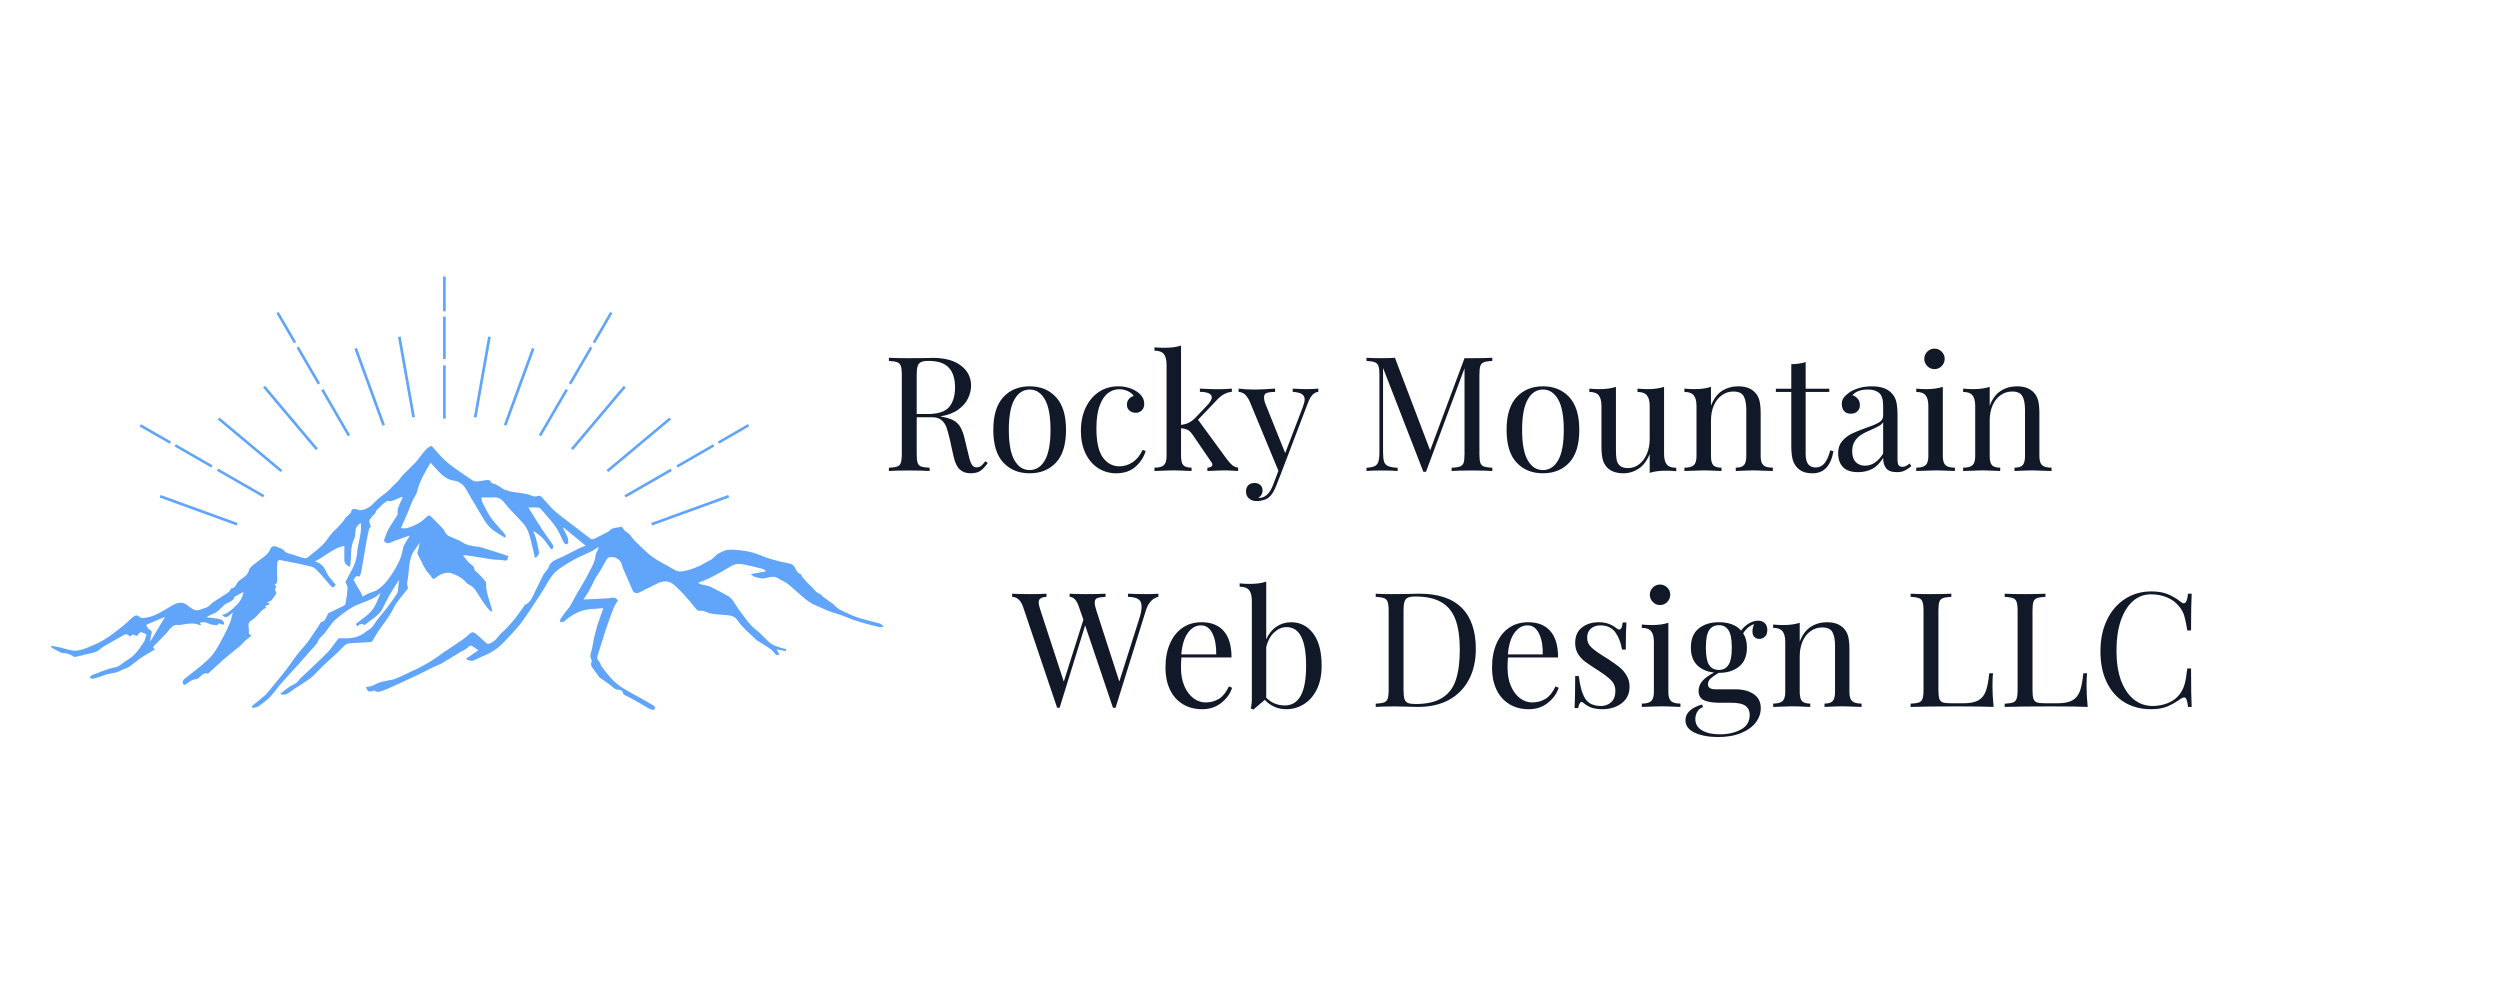 <?xml version="1.0" encoding="UTF-8"?>
<svg xmlns="http://www.w3.org/2000/svg" xmlns:xlink="http://www.w3.org/1999/xlink" width="375pt" height="150pt" viewBox="0 0 375 150" version="1.2">
<defs>
<g>
<symbol overflow="visible" id="glyph0-0">
<path style="stroke:none;" d="M 12.047 0 L 1.438 0 L 1.438 -18.531 L 12.047 -18.531 Z M 2.297 -17.812 L 2.297 -0.719 L 11.188 -0.719 L 11.188 -17.812 Z M 2.297 -17.812 "/>
</symbol>
<symbol overflow="visible" id="glyph0-1">
<path style="stroke:none;" d="M 15.844 -1.203 C 15.469 -0.66 15.098 -0.266 14.734 -0.016 C 14.367 0.223 13.879 0.344 13.266 0.344 C 12.609 0.344 12.066 0.148 11.641 -0.234 C 11.223 -0.617 10.91 -1.289 10.703 -2.25 L 10.172 -4.656 C 9.984 -5.488 9.805 -6.129 9.641 -6.578 C 9.473 -7.023 9.219 -7.383 8.875 -7.656 C 8.539 -7.926 8.07 -8.062 7.469 -8.062 L 5.188 -8.062 L 5.188 -2.547 C 5.188 -1.93 5.234 -1.488 5.328 -1.219 C 5.422 -0.945 5.598 -0.766 5.859 -0.672 C 6.129 -0.578 6.551 -0.516 7.125 -0.484 L 7.125 0 C 6.395 -0.051 5.379 -0.078 4.078 -0.078 C 2.703 -0.078 1.68 -0.051 1.016 0 L 1.016 -0.484 C 1.586 -0.516 2.004 -0.578 2.266 -0.672 C 2.523 -0.766 2.703 -0.945 2.797 -1.219 C 2.898 -1.488 2.953 -1.93 2.953 -2.547 L 2.953 -14.453 C 2.953 -15.055 2.898 -15.492 2.797 -15.766 C 2.703 -16.035 2.523 -16.219 2.266 -16.312 C 2.004 -16.414 1.586 -16.484 1.016 -16.516 L 1.016 -16.984 C 1.68 -16.941 2.656 -16.922 3.938 -16.922 L 6.531 -16.938 C 6.832 -16.957 7.176 -16.969 7.562 -16.969 C 9.414 -16.969 10.844 -16.578 11.844 -15.797 C 12.844 -15.023 13.344 -14.023 13.344 -12.797 C 13.344 -12.172 13.191 -11.539 12.891 -10.906 C 12.598 -10.27 12.102 -9.703 11.406 -9.203 C 10.719 -8.703 9.812 -8.363 8.688 -8.188 L 8.969 -8.141 C 10.031 -7.961 10.801 -7.641 11.281 -7.172 C 11.758 -6.711 12.113 -5.977 12.344 -4.969 L 12.938 -2.516 C 13.094 -1.785 13.258 -1.273 13.438 -0.984 C 13.613 -0.691 13.852 -0.547 14.156 -0.547 C 14.426 -0.547 14.656 -0.617 14.844 -0.766 C 15.031 -0.91 15.242 -1.145 15.484 -1.469 Z M 6.953 -16.516 C 6.461 -16.516 6.094 -16.457 5.844 -16.344 C 5.594 -16.227 5.422 -16.023 5.328 -15.734 C 5.234 -15.453 5.188 -15.023 5.188 -14.453 L 5.188 -8.547 L 6.797 -8.547 C 8.379 -8.547 9.461 -8.895 10.047 -9.594 C 10.641 -10.301 10.938 -11.281 10.938 -12.531 C 10.938 -13.844 10.625 -14.832 10 -15.5 C 9.383 -16.176 8.367 -16.516 6.953 -16.516 Z M 6.953 -16.516 "/>
</symbol>
<symbol overflow="visible" id="glyph0-2">
<path style="stroke:none;" d="M 6.578 -12.703 C 8.211 -12.703 9.531 -12.16 10.531 -11.078 C 11.531 -9.992 12.031 -8.359 12.031 -6.172 C 12.031 -3.973 11.531 -2.336 10.531 -1.266 C 9.531 -0.191 8.211 0.344 6.578 0.344 C 4.941 0.344 3.625 -0.191 2.625 -1.266 C 1.625 -2.336 1.125 -3.973 1.125 -6.172 C 1.125 -8.359 1.625 -9.992 2.625 -11.078 C 3.625 -12.16 4.941 -12.703 6.578 -12.703 Z M 6.578 -12.219 C 5.617 -12.219 4.859 -11.723 4.297 -10.734 C 3.734 -9.754 3.453 -8.234 3.453 -6.172 C 3.453 -4.109 3.734 -2.586 4.297 -1.609 C 4.859 -0.629 5.617 -0.141 6.578 -0.141 C 7.535 -0.141 8.297 -0.629 8.859 -1.609 C 9.422 -2.586 9.703 -4.109 9.703 -6.172 C 9.703 -8.234 9.422 -9.754 8.859 -10.734 C 8.297 -11.723 7.535 -12.219 6.578 -12.219 Z M 6.578 -12.219 "/>
</symbol>
<symbol overflow="visible" id="glyph0-3">
<path style="stroke:none;" d="M 6.703 -12.703 C 7.766 -12.703 8.691 -12.441 9.484 -11.922 C 10.234 -11.43 10.609 -10.816 10.609 -10.078 C 10.609 -9.66 10.488 -9.332 10.25 -9.094 C 10.008 -8.852 9.707 -8.734 9.344 -8.734 C 8.969 -8.734 8.648 -8.844 8.391 -9.062 C 8.141 -9.281 8.016 -9.57 8.016 -9.938 C 8.016 -10.27 8.109 -10.551 8.297 -10.781 C 8.492 -11.02 8.738 -11.176 9.031 -11.25 C 8.863 -11.539 8.578 -11.781 8.172 -11.969 C 7.766 -12.164 7.328 -12.266 6.859 -12.266 C 6.266 -12.266 5.711 -12.078 5.203 -11.703 C 4.691 -11.328 4.27 -10.703 3.938 -9.828 C 3.602 -8.953 3.438 -7.805 3.438 -6.391 C 3.438 -4.398 3.754 -2.953 4.391 -2.047 C 5.035 -1.148 5.867 -0.703 6.891 -0.703 C 7.578 -0.703 8.227 -0.898 8.844 -1.297 C 9.457 -1.691 9.969 -2.316 10.375 -3.172 L 10.828 -3 C 10.555 -2.082 10.047 -1.297 9.297 -0.641 C 8.555 0.016 7.594 0.344 6.406 0.344 C 5.414 0.344 4.516 0.086 3.703 -0.422 C 2.898 -0.941 2.266 -1.688 1.797 -2.656 C 1.336 -3.625 1.109 -4.75 1.109 -6.031 C 1.109 -7.32 1.344 -8.469 1.812 -9.469 C 2.281 -10.477 2.938 -11.27 3.781 -11.844 C 4.633 -12.414 5.609 -12.703 6.703 -12.703 Z M 6.703 -12.703 "/>
</symbol>
<symbol overflow="visible" id="glyph0-4">
<path style="stroke:none;" d="M 11.359 -1.75 C 11.66 -1.352 11.93 -1.055 12.172 -0.859 C 12.41 -0.672 12.695 -0.551 13.031 -0.5 L 13.031 0 C 12.07 -0.062 11.426 -0.094 11.094 -0.094 C 10.656 -0.094 9.766 -0.062 8.422 0 L 8.422 -0.5 C 8.648 -0.5 8.832 -0.539 8.969 -0.625 C 9.102 -0.719 9.172 -0.828 9.172 -0.953 C 9.172 -1.086 9.125 -1.207 9.031 -1.312 L 6.266 -5.359 C 5.992 -5.754 5.734 -6.02 5.484 -6.156 C 5.234 -6.289 4.895 -6.375 4.469 -6.406 L 4.469 -2.234 C 4.469 -1.578 4.582 -1.125 4.812 -0.875 C 5.039 -0.625 5.453 -0.5 6.047 -0.5 L 6.047 0 C 4.703 -0.062 3.816 -0.094 3.391 -0.094 C 2.922 -0.094 1.953 -0.062 0.484 0 L 0.484 -0.5 C 1.148 -0.5 1.617 -0.625 1.891 -0.875 C 2.16 -1.125 2.297 -1.578 2.297 -2.234 L 2.297 -15.938 C 2.297 -16.676 2.16 -17.211 1.891 -17.547 C 1.617 -17.879 1.148 -18.047 0.484 -18.047 L 0.484 -18.547 C 0.992 -18.504 1.488 -18.484 1.969 -18.484 C 2.977 -18.484 3.812 -18.594 4.469 -18.812 L 4.469 -6.906 C 4.926 -6.977 5.312 -7.086 5.625 -7.234 C 5.938 -7.391 6.238 -7.609 6.531 -7.891 L 8.297 -9.75 C 8.816 -10.27 9.078 -10.707 9.078 -11.062 C 9.078 -11.332 8.91 -11.535 8.578 -11.672 C 8.254 -11.805 7.828 -11.875 7.297 -11.875 L 7.297 -12.359 C 8.41 -12.297 9.316 -12.266 10.016 -12.266 C 10.766 -12.266 11.457 -12.297 12.094 -12.359 L 12.094 -11.875 C 11.312 -11.812 10.594 -11.438 9.938 -10.75 L 7.016 -7.688 Z M 11.359 -1.75 "/>
</symbol>
<symbol overflow="visible" id="glyph0-5">
<path style="stroke:none;" d="M 10.031 -12.281 C 10.738 -12.281 11.348 -12.305 11.859 -12.359 L 11.859 -11.875 C 11.535 -11.844 11.25 -11.695 11 -11.438 C 10.75 -11.188 10.516 -10.773 10.297 -10.203 L 6.359 0.125 L 5.547 2.203 C 5.242 2.992 4.898 3.555 4.516 3.891 C 4.273 4.109 3.984 4.266 3.641 4.359 C 3.305 4.461 2.973 4.516 2.641 4.516 C 2.16 4.516 1.77 4.383 1.469 4.125 C 1.164 3.875 1.016 3.523 1.016 3.078 C 1.016 2.691 1.125 2.379 1.344 2.141 C 1.57 1.91 1.883 1.797 2.281 1.797 C 2.633 1.797 2.926 1.895 3.156 2.094 C 3.383 2.301 3.5 2.578 3.5 2.922 C 3.5 3.398 3.285 3.766 2.859 4.016 C 2.891 4.023 2.938 4.031 3 4.031 C 3.875 4.031 4.555 3.406 5.047 2.156 L 5.875 -0.031 L 1.531 -10.516 C 1.258 -11.055 0.988 -11.414 0.719 -11.594 C 0.445 -11.77 0.176 -11.859 -0.094 -11.859 L -0.094 -12.359 C 0.594 -12.266 1.375 -12.219 2.25 -12.219 C 3.051 -12.219 4.094 -12.266 5.375 -12.359 L 5.375 -11.859 C 4.801 -11.859 4.379 -11.805 4.109 -11.703 C 3.848 -11.609 3.719 -11.379 3.719 -11.016 C 3.719 -10.68 3.816 -10.289 4.016 -9.844 L 6.891 -2.688 L 9.547 -9.625 C 9.723 -10.102 9.812 -10.473 9.812 -10.734 C 9.812 -11.098 9.664 -11.367 9.375 -11.547 C 9.094 -11.723 8.641 -11.832 8.016 -11.875 L 8.016 -12.359 C 8.859 -12.305 9.531 -12.281 10.031 -12.281 Z M 10.031 -12.281 "/>
</symbol>
<symbol overflow="visible" id="glyph0-6">
<path style="stroke:none;" d=""/>
</symbol>
<symbol overflow="visible" id="glyph0-7">
<path style="stroke:none;" d="M 19.891 -16.516 C 19.316 -16.484 18.895 -16.414 18.625 -16.312 C 18.363 -16.219 18.188 -16.035 18.094 -15.766 C 18 -15.492 17.953 -15.055 17.953 -14.453 L 17.953 -2.547 C 17.953 -1.93 18 -1.488 18.094 -1.219 C 18.188 -0.945 18.363 -0.766 18.625 -0.672 C 18.895 -0.578 19.316 -0.516 19.891 -0.484 L 19.891 0 C 19.16 -0.051 18.145 -0.078 16.844 -0.078 C 15.469 -0.078 14.445 -0.051 13.781 0 L 13.781 -0.484 C 14.352 -0.516 14.77 -0.578 15.031 -0.672 C 15.301 -0.766 15.484 -0.945 15.578 -1.219 C 15.672 -1.488 15.719 -1.93 15.719 -2.547 L 15.719 -15.406 L 9.938 0.125 L 9.547 0.125 L 3.5 -15.453 L 3.5 -2.781 C 3.5 -2.156 3.551 -1.691 3.656 -1.391 C 3.758 -1.086 3.961 -0.867 4.266 -0.734 C 4.578 -0.598 5.051 -0.516 5.688 -0.484 L 5.688 0 C 5.113 -0.051 4.297 -0.078 3.234 -0.078 C 2.273 -0.078 1.535 -0.051 1.016 0 L 1.016 -0.484 C 1.566 -0.516 1.977 -0.598 2.25 -0.734 C 2.52 -0.867 2.703 -1.094 2.797 -1.406 C 2.898 -1.719 2.953 -2.176 2.953 -2.781 L 2.953 -14.453 C 2.953 -15.055 2.898 -15.492 2.797 -15.766 C 2.703 -16.035 2.523 -16.219 2.266 -16.312 C 2.004 -16.414 1.586 -16.484 1.016 -16.516 L 1.016 -16.984 C 1.535 -16.941 2.273 -16.922 3.234 -16.922 C 4.066 -16.922 4.75 -16.941 5.281 -16.984 L 10.562 -3.094 L 15.719 -16.922 L 16.844 -16.922 C 18.145 -16.922 19.16 -16.941 19.891 -16.984 Z M 19.891 -16.516 "/>
</symbol>
<symbol overflow="visible" id="glyph0-8">
<path style="stroke:none;" d="M 11.594 -2.594 C 11.594 -1.852 11.727 -1.316 12 -0.984 C 12.27 -0.648 12.742 -0.484 13.422 -0.484 L 13.422 0.031 C 12.922 -0.02 12.422 -0.047 11.922 -0.047 C 10.922 -0.047 10.094 0.062 9.438 0.281 L 9.438 -2.547 C 9.051 -1.555 8.504 -0.828 7.797 -0.359 C 7.098 0.109 6.332 0.344 5.5 0.344 C 4.406 0.344 3.57 0.035 3 -0.578 C 2.707 -0.898 2.5 -1.305 2.375 -1.797 C 2.258 -2.297 2.203 -2.938 2.203 -3.719 L 2.203 -9.75 C 2.203 -10.477 2.066 -11.008 1.797 -11.344 C 1.523 -11.688 1.055 -11.859 0.391 -11.859 L 0.391 -12.359 C 0.879 -12.305 1.375 -12.281 1.875 -12.281 C 2.883 -12.281 3.719 -12.395 4.375 -12.625 L 4.375 -3.188 C 4.375 -2.582 4.406 -2.094 4.469 -1.719 C 4.539 -1.344 4.707 -1.035 4.969 -0.797 C 5.238 -0.555 5.645 -0.438 6.188 -0.438 C 6.801 -0.438 7.352 -0.625 7.844 -1 C 8.344 -1.383 8.734 -1.91 9.016 -2.578 C 9.297 -3.242 9.438 -3.977 9.438 -4.781 L 9.438 -9.75 C 9.438 -10.477 9.297 -11.008 9.016 -11.344 C 8.742 -11.688 8.273 -11.859 7.609 -11.859 L 7.609 -12.359 C 8.109 -12.305 8.602 -12.281 9.094 -12.281 C 10.102 -12.281 10.938 -12.395 11.594 -12.625 Z M 11.594 -2.594 "/>
</symbol>
<symbol overflow="visible" id="glyph0-9">
<path style="stroke:none;" d="M 8.766 -12.703 C 9.879 -12.703 10.723 -12.395 11.297 -11.781 C 11.609 -11.457 11.828 -11.055 11.953 -10.578 C 12.078 -10.098 12.141 -9.453 12.141 -8.641 L 12.141 -2.234 C 12.141 -1.578 12.273 -1.125 12.547 -0.875 C 12.816 -0.625 13.289 -0.5 13.969 -0.5 L 13.969 0 C 12.5 -0.062 11.539 -0.094 11.094 -0.094 C 10.645 -0.094 9.75 -0.062 8.406 0 L 8.406 -0.5 C 8.988 -0.5 9.395 -0.625 9.625 -0.875 C 9.863 -1.125 9.984 -1.578 9.984 -2.234 L 9.984 -9.172 C 9.984 -10.066 9.852 -10.75 9.594 -11.219 C 9.344 -11.688 8.828 -11.922 8.047 -11.922 C 7.391 -11.922 6.801 -11.727 6.281 -11.344 C 5.77 -10.969 5.375 -10.445 5.094 -9.781 C 4.82 -9.113 4.688 -8.375 4.688 -7.562 L 4.688 -2.234 C 4.688 -1.578 4.801 -1.125 5.031 -0.875 C 5.258 -0.625 5.672 -0.5 6.266 -0.5 L 6.266 0 C 4.922 -0.062 4.023 -0.094 3.578 -0.094 C 3.129 -0.094 2.172 -0.062 0.703 0 L 0.703 -0.5 C 1.367 -0.5 1.836 -0.625 2.109 -0.875 C 2.379 -1.125 2.516 -1.578 2.516 -2.234 L 2.516 -9.75 C 2.516 -10.477 2.379 -11.008 2.109 -11.344 C 1.836 -11.688 1.367 -11.859 0.703 -11.859 L 0.703 -12.359 C 1.211 -12.305 1.707 -12.281 2.188 -12.281 C 3.195 -12.281 4.031 -12.395 4.688 -12.625 L 4.688 -9.797 C 5.082 -10.816 5.633 -11.555 6.344 -12.016 C 7.062 -12.473 7.867 -12.703 8.766 -12.703 Z M 8.766 -12.703 "/>
</symbol>
<symbol overflow="visible" id="glyph0-10">
<path style="stroke:none;" d="M 4.562 -12.344 L 8.109 -12.344 L 8.109 -11.859 L 4.562 -11.859 L 4.562 -2.562 C 4.562 -1.844 4.691 -1.32 4.953 -1 C 5.223 -0.688 5.602 -0.531 6.094 -0.531 C 6.594 -0.531 7.016 -0.727 7.359 -1.125 C 7.711 -1.531 8.008 -2.188 8.25 -3.094 L 8.734 -2.969 C 8.336 -0.758 7.297 0.344 5.609 0.344 C 5.066 0.344 4.617 0.273 4.266 0.141 C 3.922 0.016 3.613 -0.18 3.344 -0.453 C 2.988 -0.805 2.742 -1.238 2.609 -1.75 C 2.473 -2.258 2.406 -2.945 2.406 -3.812 L 2.406 -11.859 L 0.094 -11.859 L 0.094 -12.344 L 2.406 -12.344 L 2.406 -16.016 C 3.301 -16.047 4.02 -16.156 4.562 -16.344 Z M 4.562 -12.344 "/>
</symbol>
<symbol overflow="visible" id="glyph0-11">
<path style="stroke:none;" d="M 3.906 0.172 C 2.906 0.172 2.16 -0.078 1.672 -0.578 C 1.18 -1.086 0.938 -1.789 0.938 -2.688 C 0.938 -3.406 1.129 -3.992 1.516 -4.453 C 1.91 -4.922 2.375 -5.289 2.906 -5.562 C 3.445 -5.832 4.16 -6.125 5.047 -6.438 C 5.941 -6.738 6.602 -7.016 7.031 -7.266 C 7.469 -7.523 7.688 -7.867 7.688 -8.297 L 7.688 -9.797 C 7.688 -10.723 7.488 -11.359 7.094 -11.703 C 6.695 -12.047 6.148 -12.219 5.453 -12.219 C 4.328 -12.219 3.535 -11.93 3.078 -11.359 C 3.391 -11.273 3.656 -11.102 3.875 -10.844 C 4.094 -10.594 4.203 -10.273 4.203 -9.891 C 4.203 -9.484 4.07 -9.164 3.812 -8.938 C 3.562 -8.707 3.234 -8.594 2.828 -8.594 C 2.379 -8.594 2.039 -8.734 1.812 -9.016 C 1.594 -9.297 1.484 -9.633 1.484 -10.031 C 1.484 -10.414 1.578 -10.734 1.766 -10.984 C 1.953 -11.242 2.227 -11.504 2.594 -11.766 C 2.977 -12.035 3.461 -12.258 4.047 -12.438 C 4.641 -12.613 5.289 -12.703 6 -12.703 C 7.25 -12.703 8.191 -12.406 8.828 -11.812 C 9.234 -11.438 9.504 -10.988 9.641 -10.469 C 9.773 -9.957 9.844 -9.273 9.844 -8.422 L 9.844 -1.75 C 9.844 -1.352 9.895 -1.066 10 -0.891 C 10.113 -0.711 10.305 -0.625 10.578 -0.625 C 10.773 -0.625 10.957 -0.664 11.125 -0.75 C 11.289 -0.844 11.469 -0.969 11.656 -1.125 L 11.922 -0.719 C 11.504 -0.395 11.148 -0.164 10.859 -0.031 C 10.566 0.102 10.195 0.172 9.75 0.172 C 8.977 0.172 8.441 -0.02 8.141 -0.406 C 7.836 -0.789 7.688 -1.312 7.688 -1.969 C 7.195 -1.164 6.641 -0.609 6.016 -0.297 C 5.398 0.016 4.695 0.172 3.906 0.172 Z M 4.969 -0.797 C 6.02 -0.797 6.926 -1.398 7.688 -2.609 L 7.688 -7.312 C 7.539 -7.094 7.336 -6.91 7.078 -6.766 C 6.828 -6.617 6.438 -6.426 5.906 -6.188 C 5.289 -5.938 4.797 -5.691 4.422 -5.453 C 4.047 -5.223 3.723 -4.906 3.453 -4.5 C 3.18 -4.102 3.047 -3.594 3.047 -2.969 C 3.047 -2.25 3.223 -1.707 3.578 -1.344 C 3.93 -0.977 4.395 -0.797 4.969 -0.797 Z M 4.969 -0.797 "/>
</symbol>
<symbol overflow="visible" id="glyph0-12">
<path style="stroke:none;" d="M 3.438 -18.359 C 3.852 -18.359 4.211 -18.207 4.516 -17.906 C 4.816 -17.602 4.969 -17.242 4.969 -16.828 C 4.969 -16.41 4.816 -16.047 4.516 -15.734 C 4.211 -15.43 3.852 -15.281 3.438 -15.281 C 3.02 -15.281 2.66 -15.43 2.359 -15.734 C 2.055 -16.047 1.906 -16.41 1.906 -16.828 C 1.906 -17.242 2.055 -17.602 2.359 -17.906 C 2.66 -18.207 3.02 -18.359 3.438 -18.359 Z M 4.688 -2.234 C 4.688 -1.578 4.82 -1.125 5.094 -0.875 C 5.363 -0.625 5.832 -0.5 6.5 -0.5 L 6.5 0 C 5.031 -0.062 4.062 -0.094 3.594 -0.094 C 3.133 -0.094 2.172 -0.062 0.703 0 L 0.703 -0.5 C 1.367 -0.5 1.836 -0.625 2.109 -0.875 C 2.379 -1.125 2.516 -1.578 2.516 -2.234 L 2.516 -9.75 C 2.516 -10.477 2.379 -11.008 2.109 -11.344 C 1.836 -11.688 1.367 -11.859 0.703 -11.859 L 0.703 -12.359 C 1.211 -12.305 1.707 -12.281 2.188 -12.281 C 3.195 -12.281 4.031 -12.395 4.688 -12.625 Z M 4.688 -2.234 "/>
</symbol>
<symbol overflow="visible" id="glyph0-13">
<path style="stroke:none;" d="M 19.969 -16.922 C 20.688 -16.922 21.285 -16.941 21.766 -16.984 L 21.766 -16.516 C 20.867 -16.305 20.238 -15.609 19.875 -14.422 L 15.344 0.125 L 14.953 0.125 L 10.781 -12.234 L 6.953 0.125 L 6.578 0.125 L 1.484 -14.969 C 1.148 -15.969 0.598 -16.484 -0.172 -16.516 L -0.172 -16.984 C 0.484 -16.941 1.344 -16.922 2.406 -16.922 C 3.551 -16.922 4.41 -16.941 4.984 -16.984 L 4.984 -16.516 C 4.555 -16.484 4.254 -16.398 4.078 -16.266 C 3.898 -16.141 3.812 -15.941 3.812 -15.672 C 3.812 -15.41 3.898 -15.02 4.078 -14.5 L 7.578 -3.797 L 10.516 -13.078 L 9.859 -14.969 C 9.547 -15.969 9.078 -16.484 8.453 -16.516 L 8.453 -16.984 C 9.023 -16.941 9.801 -16.922 10.781 -16.922 C 12.156 -16.922 13.176 -16.941 13.844 -16.984 L 13.844 -16.516 C 13.238 -16.484 12.816 -16.414 12.578 -16.312 C 12.336 -16.207 12.219 -15.984 12.219 -15.641 C 12.219 -15.359 12.297 -14.977 12.453 -14.5 L 15.906 -3.812 L 18.859 -13.109 C 19.117 -13.891 19.25 -14.535 19.25 -15.047 C 19.25 -15.578 19.086 -15.945 18.766 -16.156 C 18.441 -16.375 17.922 -16.492 17.203 -16.516 L 17.203 -16.984 C 18.117 -16.941 19.039 -16.922 19.969 -16.922 Z M 19.969 -16.922 "/>
</symbol>
<symbol overflow="visible" id="glyph0-14">
<path style="stroke:none;" d="M 11.109 -2.875 C 10.828 -2 10.285 -1.242 9.484 -0.609 C 8.691 0.023 7.738 0.344 6.625 0.344 C 5.488 0.344 4.504 0.082 3.672 -0.438 C 2.836 -0.957 2.203 -1.688 1.766 -2.625 C 1.328 -3.562 1.109 -4.645 1.109 -5.875 C 1.109 -7.27 1.332 -8.477 1.781 -9.5 C 2.227 -10.531 2.859 -11.32 3.672 -11.875 C 4.484 -12.426 5.438 -12.703 6.531 -12.703 C 7.969 -12.703 9.07 -12.266 9.844 -11.391 C 10.625 -10.516 11.016 -9.191 11.016 -7.422 L 3.5 -7.422 C 3.457 -6.973 3.438 -6.457 3.438 -5.875 C 3.438 -4.82 3.609 -3.898 3.953 -3.109 C 4.297 -2.328 4.75 -1.723 5.312 -1.297 C 5.883 -0.879 6.484 -0.672 7.109 -0.672 C 7.867 -0.672 8.547 -0.852 9.141 -1.219 C 9.734 -1.594 10.227 -2.211 10.625 -3.078 Z M 6.438 -12.234 C 5.676 -12.234 5.023 -11.863 4.484 -11.125 C 3.941 -10.395 3.609 -9.312 3.484 -7.875 L 8.719 -7.875 C 8.75 -9.125 8.566 -10.16 8.172 -10.984 C 7.773 -11.816 7.195 -12.234 6.438 -12.234 Z M 6.438 -12.234 "/>
</symbol>
<symbol overflow="visible" id="glyph0-15">
<path style="stroke:none;" d="M 7.828 -12.703 C 9.18 -12.703 10.281 -12.141 11.125 -11.016 C 11.969 -9.898 12.391 -8.285 12.391 -6.172 C 12.391 -4.773 12.145 -3.586 11.656 -2.609 C 11.176 -1.641 10.531 -0.906 9.719 -0.406 C 8.914 0.094 8.02 0.344 7.031 0.344 C 6.438 0.344 5.863 0.223 5.312 -0.016 C 4.758 -0.266 4.273 -0.613 3.859 -1.062 L 2.156 0.391 L 1.75 0.219 C 1.863 -0.188 1.922 -0.648 1.922 -1.172 L 1.922 -15.906 C 1.922 -16.645 1.785 -17.18 1.516 -17.516 C 1.242 -17.859 0.77 -18.031 0.094 -18.031 L 0.094 -18.531 C 0.602 -18.477 1.098 -18.453 1.578 -18.453 C 2.586 -18.453 3.422 -18.566 4.078 -18.797 L 4.078 -10.125 C 4.43 -10.945 4.938 -11.582 5.594 -12.031 C 6.258 -12.477 7.004 -12.703 7.828 -12.703 Z M 6.844 -0.219 C 7.914 -0.219 8.719 -0.703 9.25 -1.672 C 9.789 -2.641 10.062 -4.141 10.062 -6.172 C 10.062 -8.117 9.816 -9.57 9.328 -10.531 C 8.848 -11.488 8.113 -11.969 7.125 -11.969 C 6.457 -11.969 5.844 -11.707 5.281 -11.188 C 4.719 -10.676 4.316 -9.945 4.078 -9 L 4.078 -1.391 C 4.441 -1.004 4.863 -0.711 5.344 -0.516 C 5.832 -0.316 6.332 -0.219 6.844 -0.219 Z M 6.844 -0.219 "/>
</symbol>
<symbol overflow="visible" id="glyph0-16">
<path style="stroke:none;" d="M 7.562 -16.984 C 10.395 -16.984 12.516 -16.273 13.922 -14.859 C 15.328 -13.453 16.031 -11.395 16.031 -8.688 C 16.031 -6.945 15.688 -5.422 15 -4.109 C 14.312 -2.797 13.316 -1.781 12.016 -1.062 C 10.711 -0.352 9.156 0 7.344 0 L 5.953 -0.031 C 5.055 -0.062 4.398 -0.078 3.984 -0.078 C 2.672 -0.078 1.68 -0.051 1.016 0 L 1.016 -0.484 C 1.586 -0.516 2.004 -0.578 2.266 -0.672 C 2.523 -0.766 2.703 -0.945 2.797 -1.219 C 2.898 -1.488 2.953 -1.93 2.953 -2.547 L 2.953 -14.453 C 2.953 -15.055 2.898 -15.492 2.797 -15.766 C 2.703 -16.035 2.523 -16.219 2.266 -16.312 C 2.004 -16.414 1.586 -16.484 1.016 -16.516 L 1.016 -16.984 C 1.566 -16.941 2.344 -16.922 3.344 -16.922 L 5.375 -16.938 C 6.469 -16.969 7.195 -16.984 7.562 -16.984 Z M 6.953 -16.562 C 6.461 -16.562 6.094 -16.504 5.844 -16.391 C 5.594 -16.273 5.422 -16.07 5.328 -15.781 C 5.234 -15.5 5.188 -15.07 5.188 -14.5 L 5.188 -2.5 C 5.188 -1.914 5.234 -1.477 5.328 -1.188 C 5.422 -0.906 5.594 -0.707 5.844 -0.594 C 6.094 -0.488 6.473 -0.438 6.984 -0.438 C 8.68 -0.438 10.016 -0.742 10.984 -1.359 C 11.961 -1.973 12.645 -2.867 13.031 -4.047 C 13.426 -5.234 13.625 -6.75 13.625 -8.594 C 13.625 -10.438 13.41 -11.938 12.984 -13.094 C 12.555 -14.25 11.859 -15.113 10.891 -15.688 C 9.922 -16.27 8.609 -16.562 6.953 -16.562 Z M 6.953 -16.562 "/>
</symbol>
<symbol overflow="visible" id="glyph0-17">
<path style="stroke:none;" d="M 4.984 -12.703 C 5.566 -12.703 6.082 -12.613 6.531 -12.438 C 6.977 -12.258 7.336 -12.051 7.609 -11.812 C 7.785 -11.676 7.93 -11.609 8.047 -11.609 C 8.328 -11.609 8.5 -11.961 8.562 -12.672 L 9.125 -12.672 C 9.062 -11.891 9.031 -10.531 9.031 -8.594 L 8.469 -8.594 C 8.289 -9.645 7.953 -10.516 7.453 -11.203 C 6.953 -11.891 6.203 -12.234 5.203 -12.234 C 4.629 -12.234 4.156 -12.066 3.781 -11.734 C 3.414 -11.41 3.234 -10.961 3.234 -10.391 C 3.234 -9.828 3.426 -9.359 3.812 -8.984 C 4.195 -8.609 4.812 -8.156 5.656 -7.625 C 5.801 -7.551 6.02 -7.414 6.312 -7.219 C 7.051 -6.738 7.645 -6.316 8.094 -5.953 C 8.539 -5.586 8.898 -5.16 9.172 -4.672 C 9.453 -4.191 9.594 -3.645 9.594 -3.031 C 9.594 -1.969 9.195 -1.141 8.406 -0.547 C 7.613 0.047 6.645 0.344 5.5 0.344 C 4.781 0.344 4.145 0.227 3.594 0 C 3.25 -0.176 2.922 -0.391 2.609 -0.641 C 2.547 -0.711 2.477 -0.75 2.406 -0.75 C 2.289 -0.75 2.188 -0.664 2.094 -0.5 C 2.008 -0.344 1.941 -0.117 1.891 0.172 L 1.344 0.172 C 1.406 -0.742 1.438 -2.344 1.438 -4.625 L 1.984 -4.625 C 2.16 -3.125 2.477 -2 2.938 -1.25 C 3.406 -0.508 4.203 -0.141 5.328 -0.141 C 5.891 -0.141 6.383 -0.32 6.812 -0.688 C 7.25 -1.062 7.469 -1.641 7.469 -2.422 C 7.469 -3.047 7.254 -3.57 6.828 -4 C 6.398 -4.438 5.707 -4.957 4.75 -5.562 C 3.969 -6.062 3.363 -6.469 2.938 -6.781 C 2.508 -7.102 2.148 -7.492 1.859 -7.953 C 1.578 -8.422 1.438 -8.969 1.438 -9.594 C 1.438 -10.602 1.77 -11.375 2.438 -11.906 C 3.113 -12.438 3.961 -12.703 4.984 -12.703 Z M 4.984 -12.703 "/>
</symbol>
<symbol overflow="visible" id="glyph0-18">
<path style="stroke:none;" d="M 11.297 -10.203 C 11.016 -10.203 10.77 -10.297 10.562 -10.484 C 10.363 -10.68 10.266 -10.961 10.266 -11.328 C 10.266 -11.648 10.348 -12.02 10.516 -12.438 C 10.098 -12.258 9.77 -12.062 9.531 -11.844 C 9.289 -11.625 9.07 -11.359 8.875 -11.047 C 9.25 -10.484 9.438 -9.77 9.438 -8.906 C 9.438 -7.645 9.051 -6.695 8.281 -6.062 C 7.508 -5.426 6.492 -5.109 5.234 -5.109 L 5.203 -5.109 C 4.68 -4.805 4.281 -4.523 4 -4.266 C 3.727 -4.016 3.594 -3.727 3.594 -3.406 C 3.594 -2.895 3.977 -2.641 4.75 -2.641 L 7.75 -2.641 C 8.844 -2.641 9.742 -2.398 10.453 -1.922 C 11.16 -1.453 11.516 -0.75 11.516 0.188 C 11.516 0.957 11.266 1.672 10.766 2.328 C 10.273 2.984 9.551 3.508 8.594 3.906 C 7.633 4.312 6.473 4.516 5.109 4.516 C 3.723 4.516 2.562 4.301 1.625 3.875 C 0.688 3.445 0.219 2.816 0.219 1.984 C 0.219 1.441 0.438 0.969 0.875 0.562 C 1.312 0.164 1.926 -0.141 2.719 -0.359 L 2.859 0.031 C 2.504 0.133 2.223 0.352 2.016 0.688 C 1.805 1.031 1.703 1.41 1.703 1.828 C 1.703 2.555 2.035 3.117 2.703 3.516 C 3.367 3.91 4.258 4.109 5.375 4.109 C 6.602 4.109 7.656 3.867 8.531 3.391 C 9.414 2.922 9.859 2.191 9.859 1.203 C 9.859 0.629 9.656 0.18 9.25 -0.141 C 8.844 -0.461 8.117 -0.625 7.078 -0.625 L 5.297 -0.625 C 4.359 -0.625 3.602 -0.742 3.031 -0.984 C 2.469 -1.223 2.188 -1.703 2.188 -2.422 C 2.188 -2.922 2.363 -3.395 2.719 -3.844 C 3.082 -4.289 3.68 -4.727 4.516 -5.156 C 3.453 -5.27 2.602 -5.641 1.969 -6.266 C 1.344 -6.891 1.031 -7.77 1.031 -8.906 C 1.031 -10.164 1.414 -11.113 2.188 -11.75 C 2.957 -12.383 3.973 -12.703 5.234 -12.703 C 6.734 -12.703 7.844 -12.285 8.562 -11.453 C 8.875 -11.879 9.258 -12.234 9.719 -12.516 C 10.188 -12.797 10.648 -12.938 11.109 -12.938 C 11.523 -12.938 11.859 -12.816 12.109 -12.578 C 12.367 -12.336 12.5 -11.992 12.5 -11.547 C 12.5 -11.098 12.375 -10.758 12.125 -10.531 C 11.883 -10.312 11.609 -10.203 11.297 -10.203 Z M 5.234 -5.547 C 5.867 -5.547 6.348 -5.797 6.672 -6.297 C 7.004 -6.805 7.172 -7.676 7.172 -8.906 C 7.172 -10.133 7.004 -11 6.672 -11.5 C 6.348 -12.008 5.867 -12.266 5.234 -12.266 C 4.586 -12.266 4.098 -12.008 3.766 -11.5 C 3.441 -11 3.281 -10.133 3.281 -8.906 C 3.281 -7.676 3.441 -6.805 3.766 -6.297 C 4.098 -5.797 4.586 -5.547 5.234 -5.547 Z M 5.234 -5.547 "/>
</symbol>
<symbol overflow="visible" id="glyph0-19">
<path style="stroke:none;" d="M 7.125 -16.516 C 6.551 -16.484 6.129 -16.414 5.859 -16.312 C 5.598 -16.219 5.422 -16.035 5.328 -15.766 C 5.234 -15.492 5.188 -15.055 5.188 -14.453 L 5.188 -2.547 C 5.188 -1.93 5.234 -1.488 5.328 -1.219 C 5.422 -0.945 5.598 -0.766 5.859 -0.672 C 6.129 -0.586 6.551 -0.547 7.125 -0.547 L 8.875 -0.547 C 9.875 -0.547 10.629 -0.688 11.141 -0.969 C 11.66 -1.25 12.039 -1.703 12.281 -2.328 C 12.52 -2.953 12.695 -3.859 12.812 -5.047 L 13.375 -5.047 C 13.32 -4.547 13.297 -3.891 13.297 -3.078 C 13.297 -2.16 13.352 -1.133 13.469 0 C 12.375 -0.051 10.539 -0.078 7.969 -0.078 C 4.895 -0.078 2.578 -0.051 1.016 0 L 1.016 -0.484 C 1.586 -0.516 2.004 -0.578 2.266 -0.672 C 2.523 -0.766 2.703 -0.945 2.797 -1.219 C 2.898 -1.488 2.953 -1.93 2.953 -2.547 L 2.953 -14.453 C 2.953 -15.055 2.898 -15.492 2.797 -15.766 C 2.703 -16.035 2.523 -16.219 2.266 -16.312 C 2.004 -16.414 1.586 -16.484 1.016 -16.516 L 1.016 -16.984 C 1.68 -16.941 2.703 -16.922 4.078 -16.922 C 5.359 -16.922 6.375 -16.941 7.125 -16.984 Z M 7.125 -16.516 "/>
</symbol>
<symbol overflow="visible" id="glyph0-20">
<path style="stroke:none;" d="M 8.906 -17.328 C 9.863 -17.328 10.676 -17.191 11.344 -16.922 C 12.02 -16.648 12.676 -16.266 13.312 -15.766 C 13.488 -15.617 13.645 -15.547 13.781 -15.547 C 14.094 -15.547 14.301 -16.023 14.406 -16.984 L 14.953 -16.984 C 14.891 -15.953 14.859 -14.113 14.859 -11.469 L 14.297 -11.469 C 14.129 -12.508 13.973 -13.258 13.828 -13.719 C 13.68 -14.176 13.441 -14.613 13.109 -15.031 C 12.629 -15.645 12.016 -16.109 11.266 -16.422 C 10.523 -16.734 9.723 -16.891 8.859 -16.891 C 7.816 -16.891 6.906 -16.547 6.125 -15.859 C 5.352 -15.172 4.75 -14.191 4.312 -12.922 C 3.883 -11.648 3.672 -10.16 3.672 -8.453 C 3.672 -6.703 3.898 -5.203 4.359 -3.953 C 4.828 -2.711 5.473 -1.766 6.297 -1.109 C 7.117 -0.461 8.051 -0.141 9.094 -0.141 C 9.895 -0.141 10.672 -0.289 11.422 -0.594 C 12.172 -0.906 12.766 -1.363 13.203 -1.969 C 13.523 -2.414 13.754 -2.895 13.891 -3.406 C 14.035 -3.914 14.172 -4.703 14.297 -5.766 L 14.859 -5.766 C 14.859 -3.004 14.891 -1.082 14.953 0 L 14.406 0 C 14.352 -0.508 14.281 -0.875 14.188 -1.094 C 14.102 -1.312 13.984 -1.422 13.828 -1.422 C 13.691 -1.422 13.52 -1.352 13.312 -1.219 C 12.594 -0.707 11.906 -0.316 11.25 -0.047 C 10.594 0.211 9.801 0.344 8.875 0.344 C 7.352 0.344 6.02 0 4.875 -0.688 C 3.738 -1.383 2.852 -2.383 2.219 -3.688 C 1.582 -4.988 1.266 -6.547 1.266 -8.359 C 1.266 -10.109 1.586 -11.664 2.234 -13.031 C 2.891 -14.395 3.797 -15.453 4.953 -16.203 C 6.117 -16.953 7.438 -17.328 8.906 -17.328 Z M 8.906 -17.328 "/>
</symbol>
</g>
<clipPath id="clip1">
  <path d="M 20.934 41.484 L 112.383 41.484 L 112.383 81.984 L 20.934 81.984 Z M 20.934 41.484 "/>
</clipPath>
</defs>
<g id="surface1">
<path style=" stroke:none;fill-rule:nonzero;fill:rgb(37.65%,64.709%,98.039%);fill-opacity:1;" d="M 24.758 92.523 C 23.879 92.898 22.914 93.309 21.926 93.73 C 22.012 93.883 22.09 94.184 22.281 94.324 C 22.543 94.523 22.871 94.586 22.719 95.051 C 22.605 95.414 22.594 95.809 22.527 96.27 C 23.301 94.973 24.043 93.727 24.758 92.523 Z M 61.48 80.328 C 60.66 80.613 59.832 80.883 59.02 81.184 C 58.543 81.363 58.09 81.812 57.586 81.086 C 57.785 80.586 57.953 79.973 58.25 79.426 C 58.656 78.672 59.164 77.973 59.617 77.242 C 59.66 77.164 59.641 77.047 59.645 76.945 C 59.66 76.703 59.625 76.441 59.707 76.223 C 59.91 75.672 60.168 75.145 60.406 74.609 C 60.359 74.586 60.312 74.559 60.266 74.535 C 59.809 74.73 59.355 74.934 58.895 75.113 C 58.754 75.172 58.586 75.16 58.43 75.172 C 58.285 75.18 58.098 75.113 58.004 75.18 C 57.648 75.438 57.277 75.699 57.004 76.035 C 56.785 76.309 56.426 76.449 56.34 76.867 C 56.301 77.074 56.008 77.223 55.859 77.418 C 55.68 77.648 55.434 77.891 55.402 78.152 C 55.367 78.422 55.547 78.719 55.641 79.031 C 55.566 79.094 55.41 79.164 55.387 79.266 C 55.234 79.887 55.09 80.516 54.977 81.145 C 54.727 82.562 54.496 83.98 54.254 85.398 C 54.203 85.691 54.133 85.977 54.051 86.258 C 54.023 86.355 53.883 86.508 53.863 86.5 C 53.293 86.203 53.262 86.812 53.012 86.953 C 53.199 87.289 53.371 87.586 53.539 87.883 C 53.781 88.309 54.062 88.719 54.25 89.164 C 54.391 89.496 54.367 89.523 54.652 89.34 C 54.883 89.191 55.137 89.07 55.391 88.965 C 55.766 88.809 56.188 88.738 56.523 88.527 C 57.633 87.82 58.398 86.766 59.059 85.68 C 59.66 84.684 60.23 83.664 60.406 82.434 C 60.512 81.703 61.098 81.043 61.48 80.328 Z M 117.898 97.68 C 117.438 97.59 116.973 97.5 116.484 97.406 C 116.645 97.691 116.773 97.926 116.918 98.184 C 116.699 98.23 116.512 98.266 116.438 98.281 C 116.125 97.941 115.887 97.582 115.555 97.344 C 114.938 96.895 114.27 96.523 113.625 96.113 C 113.516 96.043 113.406 95.957 113.312 95.863 C 112.418 94.961 111.367 94.156 110.676 93.113 C 110.199 92.391 109.672 92.332 109.008 92.273 C 108.266 92.211 107.516 92.168 106.777 92.062 C 106.422 92.012 106.082 91.832 105.734 91.727 C 105.551 91.668 105.34 91.574 105.164 91.609 C 104.707 91.703 104.492 91.449 104.246 91.137 C 103.719 90.477 103.172 89.828 102.605 89.203 C 102.176 88.727 101.711 88.285 101.25 87.844 C 100.461 87.082 99.57 87.051 98.621 87.512 C 97.695 87.969 96.766 88.43 95.84 88.895 C 95.477 89.074 95.062 88.93 94.891 88.547 C 94.406 87.434 93.914 86.328 93.434 85.215 C 93.387 85.113 93.352 85 93.332 84.891 C 93.168 83.953 92.266 83.363 91.336 83.609 C 91.207 83.645 91.074 83.766 91.008 83.883 C 90.57 84.621 90.215 85.406 89.719 86.098 C 88.98 87.133 88.633 88.375 87.859 89.387 C 87.703 89.59 87.586 89.828 87.527 89.93 C 88.473 89.883 89.641 89.828 90.812 89.766 C 91.191 89.742 91.578 89.73 91.949 89.656 C 92.324 89.586 92.477 89.863 92.676 90.055 C 92.707 90.086 92.477 90.371 92.383 90.547 C 92.242 90.805 92.09 91.062 91.988 91.336 C 91.617 92.332 91.238 93.332 90.902 94.344 C 90.469 95.648 90.082 96.969 89.66 98.281 C 89.551 98.637 89.527 98.914 89.855 99.207 C 90.051 99.391 90.082 99.742 90.254 99.973 C 90.711 100.586 91.176 101.199 91.688 101.766 C 92.941 103.164 94.66 103.887 96.242 104.801 C 96.871 105.164 97.508 105.512 98.129 105.895 C 98.215 105.949 98.25 106.152 98.242 106.281 C 98.234 106.359 98.082 106.496 98.012 106.484 C 97.789 106.453 97.551 106.402 97.355 106.293 C 96.266 105.68 95.215 104.992 94.09 104.453 C 93.711 104.27 93.434 104.199 93.379 103.734 C 93.363 103.617 93.023 103.457 92.84 103.465 C 92.242 103.488 91.926 103.074 91.527 102.754 C 91.078 102.391 90.59 102.086 90.117 101.758 C 90.051 101.715 89.969 101.676 89.922 101.617 C 89.594 101.176 89.281 100.723 88.949 100.289 C 88.629 99.867 88.605 99.762 88.742 99.172 C 88.762 99.086 88.727 98.969 88.684 98.891 C 88.398 98.371 88.656 97.906 88.781 97.414 C 88.918 96.863 88.969 96.289 89.098 95.738 C 89.254 95.055 89.426 94.379 89.633 93.715 C 89.895 92.891 90.199 92.078 90.504 91.219 C 89.863 91.27 89.246 91.32 88.629 91.367 C 87.109 91.48 85.848 92.141 84.723 93.125 C 84.648 93.188 84.566 93.273 84.477 93.285 C 84.316 93.309 84.152 93.281 83.988 93.277 C 84.031 93.105 84.031 92.906 84.121 92.766 C 84.363 92.398 84.645 92.051 84.91 91.695 C 85.133 91.402 85.387 91.133 85.57 90.82 C 85.918 90.223 86.219 89.598 86.562 88.996 C 87.109 88.035 87.73 87.113 88.211 86.121 C 88.633 85.242 89.223 84.426 89.32 83.395 C 89.363 82.969 89.645 82.562 89.812 82.148 C 89.781 82.121 89.75 82.09 89.719 82.066 C 89.383 82.281 89.062 82.531 88.707 82.707 C 87.867 83.121 86.984 83.457 86.168 83.91 C 85.277 84.406 84.383 84.93 83.586 85.562 C 82.746 86.23 82.246 87.199 81.703 88.121 C 81.109 89.137 80.441 90.109 79.785 91.09 C 79.191 91.977 78.621 92.883 77.953 93.715 C 77.242 94.602 76.438 95.422 75.652 96.254 C 75.305 96.625 74.93 96.977 74.523 97.281 C 74.121 97.586 73.684 97.844 73.23 98.07 C 72.602 98.387 71.922 98.613 71.305 98.953 C 70.793 99.234 70.371 99.137 69.867 98.84 C 70.523 98.387 71.141 97.957 71.746 97.539 C 71.605 97.441 71.414 97.316 71.23 97.18 C 70.582 96.707 70.602 96.723 69.996 97.266 C 69.746 97.488 69.398 97.598 69.102 97.773 C 68.148 98.352 67.207 98.953 66.238 99.512 C 65.859 99.738 65.422 99.863 65.023 100.059 C 64.215 100.453 63.422 100.875 62.617 101.262 C 61.535 101.777 60.445 102.273 59.355 102.77 C 58.73 103.055 58.109 103.359 57.457 103.574 C 57.066 103.703 56.629 103.949 56.195 103.598 C 56.145 103.555 55.984 103.645 55.875 103.672 C 55.285 103.816 55.129 103.727 54.891 103.07 C 55.293 102.977 55.734 102.973 56.062 102.773 C 56.91 102.258 57.848 102.141 58.785 101.969 C 59.164 101.898 59.535 101.73 59.891 101.566 C 61.812 100.668 63.773 99.836 65.512 98.586 C 66.805 97.652 68.152 96.793 69.469 95.891 C 69.742 95.703 69.98 95.469 70.23 95.25 C 70.805 94.738 70.941 94.707 71.523 95.184 C 72.016 95.586 72.453 96.051 72.938 96.469 C 73.035 96.551 73.238 96.594 73.363 96.555 C 74.02 96.348 74.473 95.879 74.871 95.328 C 75.074 95.047 75.371 94.832 75.621 94.586 C 75.824 94.387 76.027 94.195 76.215 93.984 C 76.566 93.586 76.93 93.188 77.258 92.766 C 77.715 92.172 78.145 91.562 78.582 90.953 C 78.629 90.891 78.637 90.762 78.691 90.742 C 79.594 90.41 79.844 89.555 80.219 88.812 C 80.66 87.953 81.047 87.062 81.5 86.211 C 81.719 85.805 82.168 85.488 82.301 85.066 C 82.547 84.305 83.109 84.066 83.758 83.785 C 84.828 83.324 85.848 82.75 86.895 82.234 C 87.199 82.086 87.523 81.98 87.855 81.852 C 86.738 80.941 85.637 80.039 84.539 79.137 C 84.512 79.164 84.488 79.191 84.465 79.215 C 84.703 79.695 84.961 80.164 85.16 80.656 C 85.246 80.867 85.211 81.129 85.238 81.465 C 84.965 81.746 84.727 81.703 84.512 81.258 C 84.141 80.496 83.812 79.688 83.328 79 C 82.66 78.055 81.863 77.199 81.105 76.32 C 81.004 76.207 80.801 76.141 80.641 76.129 C 80.215 76.102 79.789 76.121 79.246 76.121 C 79.422 76.402 79.551 76.613 79.684 76.824 C 80.254 77.73 80.809 78.645 81.398 79.539 C 81.883 80.27 82.418 80.969 82.906 81.695 C 82.992 81.82 83.004 82.039 82.961 82.188 C 82.875 82.469 82.703 82.445 82.539 82.223 C 82.18 81.738 81.863 81.219 81.453 80.781 C 81.031 80.336 80.527 79.973 79.969 79.629 C 80.113 79.992 80.289 80.344 80.387 80.715 C 80.574 81.449 80.762 82.191 80.852 82.938 C 80.879 83.156 80.566 83.414 80.414 83.652 C 80.348 83.637 80.277 83.621 80.211 83.602 C 80.113 83.133 80.031 82.656 79.902 82.191 C 79.637 81.227 79.477 80.207 79.039 79.324 C 78.664 78.582 77.977 77.996 77.406 77.352 C 76.848 76.723 76.211 76.16 75.719 75.484 C 75.293 74.902 74.824 74.582 74.102 74.609 C 73.5 74.633 72.895 74.613 72.219 74.613 C 72.258 74.871 72.242 75.109 72.336 75.297 C 72.711 76.043 73.074 76.801 73.531 77.5 C 73.938 78.113 74.457 78.652 74.93 79.219 C 75.184 79.52 75.469 79.789 75.715 80.094 C 75.805 80.203 75.824 80.367 75.875 80.508 C 75.832 80.551 75.785 80.594 75.738 80.641 C 75.191 80.305 74.625 79.992 74.098 79.621 C 72.922 78.797 72.363 77.496 71.637 76.332 C 71.008 75.324 70.449 74.277 69.832 73.266 C 69.422 72.598 68.84 72.203 68.016 72.082 C 67.074 71.941 66.355 71.324 65.711 70.652 C 65.348 70.273 65.004 69.875 64.578 69.398 C 64.145 70.168 63.727 70.863 63.355 71.586 C 63.117 72.055 62.938 72.555 62.758 73.047 C 62.598 73.48 62.551 73.977 62.301 74.344 C 61.707 75.23 61.469 76.258 61.023 77.203 C 60.711 77.863 60.438 78.547 60.148 79.219 C 60.48 79.219 60.836 79.305 61.129 79.203 C 62.09 78.875 63.027 78.484 63.77 77.734 C 64.328 77.164 64.387 77.188 64.973 77.801 C 65.445 78.289 65.938 78.762 66.402 79.258 C 66.543 79.406 66.648 79.598 66.738 79.789 C 67.043 80.441 67.707 80.547 68.262 80.812 C 68.602 80.98 68.973 81.086 69.281 81.297 C 69.996 81.785 70.797 81.93 71.637 81.996 C 71.918 82.016 72.203 82.113 72.48 82.199 C 73.543 82.531 74.605 82.867 75.668 83.203 C 75.871 83.27 76.062 83.355 76.254 83.434 C 76.105 84.145 76.078 84.141 75.379 84.031 C 74.891 83.953 74.383 83.988 73.891 83.914 C 72.57 83.723 71.254 83.504 69.938 83.297 C 69.84 83.285 69.738 83.305 69.441 83.32 C 69.801 83.75 70.059 84.094 70.352 84.398 C 70.68 84.738 71.215 84.91 71.184 85.523 C 71.18 85.59 71.363 85.656 71.441 85.734 C 71.914 86.227 72.438 86.676 72.828 87.223 C 73.004 87.469 72.879 87.91 72.938 88.254 C 73.012 88.703 73.117 89.145 73.242 89.582 C 73.434 90.266 73.648 90.941 73.855 91.621 C 73.801 91.664 73.75 91.707 73.695 91.75 C 73.504 91.574 73.289 91.414 73.129 91.215 C 72.848 90.855 72.582 90.48 72.332 90.098 C 71.957 89.535 71.617 88.949 71.23 88.395 C 71.078 88.176 70.84 88.008 70.621 87.848 C 70.43 87.703 70.16 87.645 70.016 87.469 C 69.445 86.773 68.684 86.336 67.871 86.039 C 66.938 85.695 66.094 86.078 65.363 86.66 C 65.07 86.898 64.965 86.945 64.746 86.594 C 64.484 86.172 64.078 85.844 63.832 85.418 C 63.395 84.664 63.039 83.871 62.648 83.09 C 62.625 83.047 62.582 82.992 62.59 82.957 C 62.738 82.441 62.895 81.93 62.938 81.367 C 62.898 81.457 62.867 81.555 62.812 81.633 C 62.535 82.027 62.25 82.418 61.977 82.809 C 61.914 82.902 61.871 83.008 61.828 83.109 C 61.363 84.227 61.344 85.418 61.207 86.598 C 61.152 87.113 60.922 87.609 61.203 88.129 C 61.23 88.172 61.176 88.277 61.133 88.332 C 60.559 89.078 59.953 89.797 59.414 90.566 C 59.051 91.094 58.82 91.711 58.465 92.246 C 57.914 93.082 57.297 93.875 56.734 94.703 C 56.418 95.172 56.156 95.676 55.852 96.156 C 55.801 96.234 55.664 96.297 55.562 96.305 C 54.961 96.355 54.352 96.387 53.746 96.426 C 53.23 96.453 52.715 96.453 52.207 96.531 C 51.996 96.559 51.785 96.723 51.625 96.871 C 51.324 97.148 51.07 97.473 50.773 97.754 C 49.637 98.828 48.418 99.828 47.371 100.984 C 46.68 101.746 45.848 102.238 45.016 102.77 C 44.473 103.121 43.922 103.477 43.41 103.871 C 42.988 104.191 42.473 104.328 42.008 104.082 C 42.5 103.707 42.953 103.332 43.438 103 C 43.754 102.785 44.133 102.668 44.438 102.445 C 44.668 102.277 44.809 101.996 45.02 101.793 C 46.371 100.5 47.754 99.246 49.066 97.922 C 49.656 97.324 50.121 96.602 50.633 95.93 C 50.777 95.742 50.852 95.715 51.148 95.734 C 52.453 95.812 53.754 95.688 54.836 94.801 C 54.898 94.746 54.949 94.672 55.023 94.637 C 55.48 94.434 55.801 94.137 56.09 93.688 C 56.66 92.809 57.387 92.035 58.027 91.199 C 58.555 90.5 59.066 89.785 59.551 89.055 C 59.676 88.867 59.688 88.594 59.719 88.355 C 59.77 87.945 59.797 87.531 59.852 86.965 C 59.324 87.809 58.859 88.508 58.441 89.234 C 58.051 89.922 57.719 90.641 57.355 91.34 C 56.926 92.168 56.133 92.625 55.445 93.184 C 55.203 93.383 54.945 93.566 54.66 93.777 C 54.297 93.441 53.941 93.645 53.57 93.949 C 53.477 93.773 53.402 93.641 53.379 93.59 C 54.215 92.91 55.117 92.367 55.75 91.602 C 56.371 90.852 56.711 89.875 57.094 88.91 C 56.816 89.141 56.562 89.406 56.254 89.586 C 55.867 89.816 55.438 89.977 55.023 90.156 C 54.297 90.465 53.52 90.68 52.855 91.086 C 51.938 91.645 51.047 92.277 50.254 93.004 C 49.656 93.547 49.246 94.293 48.73 94.934 C 48.422 95.32 47.938 95.617 47.777 96.047 C 47.508 96.742 46.949 97.152 46.504 97.676 C 45.93 98.348 45.352 99.012 44.762 99.668 C 43.914 100.609 43.035 101.523 42.203 102.477 C 41.629 103.129 41.152 103.871 40.551 104.496 C 40.039 105.031 39.43 105.484 38.828 105.918 C 38.602 106.086 38.273 106.113 37.988 106.184 C 37.926 106.195 37.785 106.109 37.785 106.066 C 37.781 105.984 37.832 105.879 37.898 105.824 C 38.516 105.312 39.16 104.828 39.754 104.285 C 40.145 103.93 40.461 103.492 40.797 103.082 C 41.527 102.191 42.27 101.305 42.977 100.391 C 43.531 99.672 44.02 98.906 44.578 98.188 C 45.082 97.531 45.676 96.941 46.172 96.277 C 46.75 95.496 47.258 94.66 47.812 93.863 C 47.988 93.617 48.004 93.277 48.477 93.203 C 48.734 93.164 48.91 92.598 49.113 92.27 C 49.168 92.18 49.176 92.027 49.25 91.988 C 50.012 91.609 50.781 91.25 51.547 90.871 C 51.66 90.812 51.809 90.695 51.828 90.586 C 51.953 89.82 52.086 89.055 52.137 88.281 C 52.156 87.961 51.973 87.625 51.805 87.297 C 52.477 85.953 53.438 84.664 53.547 83.062 C 53.645 81.559 54.301 80.121 54.117 78.445 C 53.574 78.836 53.324 79.18 53.316 79.73 C 53.312 80.141 53.262 80.586 53.086 80.945 C 52.656 81.84 52.66 82.777 52.637 83.727 C 52.629 84.156 52.559 84.578 52.516 85.012 C 52.027 84.898 51.652 84.461 51.648 84.023 C 51.645 83.316 51.648 82.613 51.648 81.883 C 50.004 82.191 48.824 83.414 47.25 84.207 C 48.207 84.5 48.641 85.078 48.984 85.863 C 49.281 86.543 49.879 87.09 50.352 87.703 C 50.031 88.223 49.895 88.227 49.477 87.738 C 48.758 86.906 48.074 86.031 47.273 85.285 C 46.941 84.973 46.348 84.934 45.863 84.801 C 45.391 84.676 44.906 84.578 44.426 84.48 C 43.637 84.32 42.848 84.16 42.055 84.012 C 41.73 83.949 41.523 84.254 41.613 84.609 C 41.637 84.699 41.574 84.805 41.562 84.863 C 41.562 85.242 41.555 85.594 41.562 85.945 C 41.57 86.387 41.621 86.828 41.578 87.262 C 41.562 87.438 41.344 87.594 41.191 87.746 C 41.324 87.844 41.59 87.984 41.258 88.332 C 41.199 88.391 41.363 88.668 41.469 88.98 C 41.289 89.242 41.035 89.66 40.73 90.031 C 40.617 90.176 40.375 90.211 40.082 90.344 C 40.172 90.402 40.293 90.477 40.52 90.613 C 40.199 90.742 39.957 90.836 39.715 90.934 C 39.758 90.957 39.832 91 40.004 91.098 C 39.723 91.273 39.461 91.395 39.262 91.578 C 38.969 91.852 38.742 92.184 38.457 92.465 C 38.23 92.688 37.984 92.906 37.707 93.066 C 37.137 93.395 37.27 93.887 37.332 94.387 C 37.359 94.594 37.293 94.812 37.328 95.016 C 37.348 95.113 37.508 95.188 37.711 95.363 C 37.293 95.707 36.84 95.98 36.527 96.371 C 36.148 96.844 35.652 97.152 35.211 97.539 C 34.699 97.992 34.137 98.391 33.625 98.84 C 32.871 99.508 32.141 100.199 31.395 100.875 C 31.32 100.945 31.203 101.055 31.141 101.035 C 30.652 100.898 30.328 101.184 30.043 101.48 C 29.785 101.75 29.555 101.887 29.141 101.922 C 28.742 101.957 28.375 102.328 27.992 102.551 C 27.863 102.629 27.742 102.703 27.621 102.777 C 27.297 102.441 27.348 102.078 27.734 101.773 C 28.582 101.109 29.449 100.473 30.27 99.773 C 30.887 99.242 31.531 98.699 32.008 98.047 C 32.629 97.188 33.117 96.223 33.621 95.281 C 33.969 94.629 34.273 93.949 34.551 93.266 C 34.707 92.863 34.773 92.426 34.918 91.848 C 34.375 92.293 33.969 92.977 33.297 92.223 C 34.16 92.078 34.695 91.492 35.281 90.953 C 35.922 90.363 36.391 89.699 36.508 88.797 C 36.09 89.023 35.695 89.234 35.305 89.449 C 35.273 89.461 35.223 89.465 35.215 89.488 C 34.969 90.336 34.035 90.324 33.523 90.844 C 33.207 91.164 32.898 91.5 32.543 91.773 C 32.305 91.957 31.988 92.043 31.707 92.176 C 31.473 92.285 31.234 92.395 31.008 92.594 C 31.559 92.664 32.113 92.711 32.66 92.801 C 33.148 92.883 33.598 93.039 33.641 93.695 C 33.531 93.688 33.422 93.68 33.32 93.668 C 33.082 93.641 32.809 93.32 32.629 93.754 C 32.621 93.773 32.566 93.789 32.535 93.781 C 32.164 93.727 31.758 93.738 31.426 93.59 C 30.953 93.379 30.523 93.188 29.996 93.438 C 30.039 93.527 30.09 93.629 30.145 93.75 C 30.066 93.766 30.008 93.801 29.973 93.781 C 28.996 93.316 28.012 93.59 27.031 93.742 C 26.996 93.746 26.965 93.781 26.938 93.777 C 25.82 93.508 25.469 94.461 24.891 95.055 C 24.352 95.609 23.836 96.191 23.262 96.707 C 22.965 96.977 22.828 97.148 23.273 97.402 C 22.57 97.816 21.891 98.18 21.25 98.609 C 20.645 99.016 20.09 99.496 19.504 99.93 C 19.352 100.047 19.176 100.141 19 100.215 C 18.719 100.34 18.395 100.391 18.145 100.555 C 17.406 101.031 16.516 100.945 15.73 101.258 C 15.152 101.484 14.551 101.656 13.945 101.812 C 13.805 101.852 13.621 101.727 13.457 101.672 C 13.555 101.539 13.629 101.328 13.758 101.281 C 14.93 100.879 16.039 100.301 17.289 100.098 C 17.75 100.027 18.172 99.633 18.586 99.352 C 19.145 98.969 19.742 98.617 20.207 98.137 C 20.734 97.598 21.137 96.938 21.574 96.316 C 21.684 96.16 21.73 95.957 21.793 95.77 C 21.859 95.559 22.004 95.195 21.945 95.16 C 21.684 94.988 21.367 94.855 21.059 94.832 C 20.93 94.828 20.781 95.137 20.57 95.387 C 20.32 95.418 19.867 94.867 19.559 95.508 C 18.934 95.012 18.945 95.027 18.25 95.438 C 17.395 95.941 16.512 96.406 15.652 96.914 C 15.285 97.133 14.969 97.441 14.602 97.664 C 14.387 97.797 14.129 97.871 13.879 97.934 C 13.039 98.141 12.195 98.332 11.352 98.523 C 11.246 98.547 11.086 98.551 11.016 98.488 C 10.488 98.055 9.859 97.98 9.219 97.922 C 9.121 97.91 9.031 97.836 8.941 97.785 C 8.641 97.633 8.336 97.48 8.043 97.32 C 7.906 97.242 7.789 97.137 7.66 97.047 C 7.688 96.988 7.711 96.93 7.738 96.871 C 8.152 96.949 8.57 97.012 8.984 97.109 C 9.703 97.273 10.41 97.566 11.137 97.602 C 11.723 97.633 12.352 97.441 12.91 97.223 C 13.871 96.84 14.84 96.438 15.715 95.898 C 16.707 95.289 17.617 94.539 18.535 93.816 C 19.047 93.414 19.488 92.922 20 92.516 C 20.242 92.324 20.547 92.184 20.867 92.492 C 21 92.625 21.25 92.711 21.438 92.699 C 23.082 92.602 24.387 91.656 25.734 90.875 C 26.602 90.371 27.371 90.148 28.215 90.867 C 28.523 91.133 28.883 91.363 29.254 91.523 C 29.453 91.605 29.734 91.516 29.969 91.465 C 30.211 91.41 30.43 91.27 30.668 91.23 C 31.273 91.129 31.559 90.598 32.016 90.297 C 32.746 89.812 33.5 89.363 34.227 88.871 C 34.402 88.75 34.508 88.52 34.645 88.34 C 34.66 88.32 34.66 88.27 34.672 88.27 C 35.371 88.215 35.426 87.512 35.816 87.148 C 36.027 86.957 36.285 86.812 36.516 86.641 C 36.914 86.352 37.234 86.039 37.352 85.496 C 37.418 85.188 37.777 84.918 38.051 84.691 C 38.672 84.184 39.348 83.742 39.949 83.215 C 40.223 82.977 40.438 82.629 40.582 82.289 C 40.77 81.844 41.254 81.898 41.418 81.988 C 41.812 82.207 42.297 82.176 42.66 82.645 C 42.953 83.031 43.684 83.098 44.227 83.289 C 44.691 83.449 45.16 83.594 45.637 83.723 C 45.77 83.758 45.973 83.75 46.066 83.672 C 46.844 83.055 47.645 82.461 48.355 81.773 C 48.855 81.293 49.215 80.672 49.656 80.129 C 49.879 79.855 50.148 79.621 50.398 79.371 C 50.453 79.316 50.512 79.266 50.562 79.211 C 50.961 78.746 51.438 78.324 51.742 77.805 C 52.016 77.332 52.641 77.172 52.73 76.551 C 52.762 76.324 53.383 76.293 53.609 76.43 C 53.75 76.512 53.949 76.562 54.113 76.539 C 54.98 76.418 55.633 75.965 56.227 75.305 C 56.789 74.684 57.535 74.238 58.168 73.68 C 58.613 73.293 58.969 72.805 59.426 72.441 C 59.891 72.066 60.148 71.531 60.555 71.121 C 61.133 70.535 61.746 69.984 62.309 69.383 C 62.691 68.977 62.996 68.496 63.355 68.066 C 63.742 67.605 64.082 67.086 64.742 66.879 C 65.375 67.574 65.992 68.352 66.711 69.02 C 67.375 69.641 68.137 70.16 68.875 70.695 C 69.504 71.148 70.172 71.555 70.805 72.008 C 71.203 72.293 71.617 72.223 72.043 72.152 C 72.352 72.098 72.66 72.047 72.969 72.008 C 73.27 71.969 73.539 72.008 73.66 72.355 C 73.68 72.418 73.777 72.488 73.852 72.5 C 74.617 72.629 75.145 73.238 75.832 73.504 C 76.434 73.734 77.102 73.828 77.75 73.91 C 78.492 74.004 79.223 74.082 79.91 74.414 C 80.105 74.508 80.398 74.484 80.609 74.406 C 81.113 74.23 81.293 74.648 81.535 74.883 C 82.113 75.445 82.594 76.113 83.199 76.637 C 84.141 77.453 85.156 78.184 86.141 78.945 C 86.91 79.539 87.688 80.117 88.453 80.715 C 88.711 80.918 88.941 80.938 89.234 80.777 C 89.852 80.445 90.48 80.145 91.102 79.824 C 91.246 79.746 91.379 79.641 91.5 79.531 C 91.918 79.141 92.457 79.164 92.965 79.066 C 93.059 79.051 93.148 79.012 93.266 78.973 C 93.41 79.184 93.535 79.418 93.715 79.605 C 93.91 79.797 94.188 79.914 94.379 80.109 C 94.676 80.422 94.902 80.801 95.203 81.105 C 95.824 81.73 96.469 82.336 97.117 82.93 C 98.348 84.051 99.895 84.68 101.293 85.539 C 101.562 85.703 101.977 85.754 102.301 85.703 C 103.652 85.496 104.898 84.988 106.055 84.258 C 106.273 84.117 106.551 84.055 106.754 83.898 C 107.059 83.664 107.312 83.371 107.602 83.117 C 107.719 83.02 107.879 82.965 108.023 82.902 C 108.367 82.754 108.707 82.531 109.066 82.488 C 109.629 82.426 110.211 82.449 110.781 82.512 C 111.504 82.594 112.238 82.691 112.938 82.895 C 113.816 83.148 114.648 83.562 115.527 83.828 C 116.434 84.105 117.363 84.324 118.293 84.504 C 118.715 84.586 118.992 84.695 119.219 85.102 C 119.414 85.461 119.555 85.914 120.039 86.09 C 120.188 86.145 120.238 86.418 120.363 86.566 C 120.625 86.883 120.895 87.195 121.176 87.492 C 121.395 87.727 121.656 87.926 121.875 88.156 C 122.211 88.516 122.469 88.949 123.004 89.09 C 123.152 89.129 123.246 89.355 123.391 89.461 C 123.898 89.844 124.418 90.207 124.93 90.582 C 124.984 90.617 125.047 90.652 125.086 90.703 C 125.684 91.453 126.57 91.703 127.383 92.109 C 128.367 92.602 129.41 92.848 130.453 93.141 C 130.941 93.281 131.445 93.363 131.93 93.516 C 132.137 93.578 132.305 93.758 132.488 93.887 L 132.43 94.047 C 132.273 94.062 132.109 94.109 131.965 94.078 C 130.188 93.668 128.426 93.203 126.738 92.484 C 125.957 92.148 125.113 91.957 124.312 91.66 C 123.668 91.414 123.055 91.078 122.41 90.832 C 121.277 90.395 120.453 89.543 119.559 88.785 C 119.051 88.355 118.57 87.887 118.039 87.488 C 117.676 87.215 117.211 87.082 116.84 86.812 C 116.117 86.285 115.402 86.605 114.676 86.75 C 114.512 86.785 114.324 86.777 114.156 86.746 C 113.82 86.688 113.484 86.625 113.164 86.512 C 112.984 86.449 112.84 86.289 112.602 86.117 C 113.426 85.969 114.121 85.84 114.816 85.715 C 114.824 85.672 114.832 85.633 114.84 85.59 C 114.68 85.5 114.527 85.363 114.352 85.32 C 113.379 85.078 112.402 84.82 111.418 84.637 C 110.836 84.527 110.258 84.574 109.699 84.91 C 108.672 85.531 107.617 86.109 106.547 86.656 C 105.969 86.957 105.348 87.16 104.68 87.434 C 104.969 87.547 105.211 87.711 105.465 87.734 C 106.492 87.82 107.297 88.414 108.18 88.84 C 108.418 88.953 108.629 89.121 108.871 89.219 C 109.93 89.652 110.258 90.711 110.883 91.516 C 111.656 92.504 112.297 93.598 113.312 94.395 C 114.027 94.957 114.648 95.637 115.309 96.273 C 115.895 96.84 116.664 96.988 117.391 97.25 C 117.586 97.32 118.012 97.219 117.898 97.684 L 117.898 97.68 "/>
<g clip-path="url(#clip1)" clip-rule="nonzero">
<path style=" stroke:none;fill-rule:nonzero;fill:rgb(37.65%,64.709%,98.039%);fill-opacity:1;" d="M 21.863 84.699 L 21.863 84.297 L 34.172 84.297 L 34.172 84.699 Z M 98.945 84.699 L 98.945 84.297 L 111.254 84.297 L 111.254 84.699 Z M 73.621 118.668 L 73.215 118.727 L 71.078 106.648 L 71.48 106.586 Z M 80.156 116.879 L 79.773 117.02 L 75.578 105.5 L 75.961 105.359 Z M 93.859 111.09 L 93.559 111.352 L 85.648 101.945 L 85.949 101.684 Z M 100.66 106.285 L 100.398 106.605 L 90.973 98.727 L 91.234 98.426 Z M 109.578 94.184 L 109.438 94.566 L 97.875 90.367 L 98.016 89.984 Z M 23.879 94.527 L 23.738 94.145 L 35.301 89.965 L 35.461 90.324 Z M 32.918 106.566 L 32.656 106.266 L 42.082 98.387 L 42.344 98.688 Z M 39.762 111.332 L 39.457 111.07 L 47.367 101.684 L 47.672 101.945 Z M 53.523 117 L 53.141 116.859 L 57.355 105.34 L 57.738 105.48 Z M 60.102 118.727 L 59.695 118.648 L 61.836 106.566 L 62.238 106.648 Z M 91.859 122.227 L 91.52 122.426 L 88.914 117.922 L 89.258 117.723 Z M 88.836 117.02 L 88.492 117.219 L 85.305 111.734 L 85.645 111.531 Z M 85.16 110.688 L 84.82 110.891 L 80.824 103.996 L 81.168 103.793 Z M 112.383 105.262 L 112.18 105.602 L 107.66 102.988 L 107.863 102.648 Z M 107.156 102.246 L 106.953 102.586 L 101.445 99.43 L 101.648 99.09 Z M 100.801 98.586 L 100.598 98.93 L 93.676 94.949 L 93.879 94.609 Z M 21.137 105.562 L 20.934 105.219 L 25.453 102.629 L 25.656 102.969 Z M 26.363 102.566 L 26.16 102.227 L 31.668 99.051 L 31.871 99.391 Z M 32.719 98.91 L 32.516 98.566 L 39.438 94.586 L 39.641 94.93 Z M 41.797 122.406 L 41.457 122.207 L 44.078 117.703 L 44.422 117.902 Z M 44.824 117.199 L 44.48 117 L 47.672 111.512 L 48.012 111.711 Z M 48.496 110.867 L 48.156 110.668 L 52.148 103.773 L 52.492 103.973 Z M 66.859 127.734 L 66.457 127.734 L 66.457 122.527 L 66.859 122.527 Z M 66.859 121.703 L 66.457 121.703 L 66.457 115.352 L 66.859 115.352 Z M 66.859 114.387 L 66.457 114.387 L 66.457 106.426 L 66.859 106.426 Z M 71.48 62.629 L 71.078 62.566 L 73.215 50.488 L 73.621 50.547 Z M 75.961 63.855 L 75.578 63.715 L 79.793 52.195 L 80.18 52.336 Z M 85.949 67.512 L 85.645 67.25 L 93.555 57.863 L 93.859 58.125 Z M 91.234 70.809 L 90.973 70.508 L 100.398 62.629 L 100.66 62.93 Z M 97.812 78.828 L 97.672 78.445 L 109.234 74.246 L 109.375 74.629 Z M 35.645 78.445 L 35.504 78.828 L 23.941 74.629 L 24.082 74.246 Z M 42.344 70.508 L 42.082 70.809 L 32.66 62.93 L 32.918 62.629 Z M 47.672 67.25 L 47.367 67.512 L 39.457 58.125 L 39.762 57.863 Z M 57.738 63.715 L 57.355 63.855 L 53.16 52.336 L 53.543 52.195 Z M 62.238 62.547 L 61.836 62.609 L 59.695 50.547 L 60.102 50.488 Z M 89.258 51.492 L 88.914 51.293 L 91.52 46.789 L 91.863 46.988 Z M 85.668 57.684 L 85.324 57.484 L 88.512 51.996 L 88.855 52.195 Z M 81.168 65.441 L 80.824 65.242 L 84.84 58.348 L 85.184 58.547 Z M 107.863 66.566 L 107.66 66.227 L 112.18 63.613 L 112.383 63.953 Z M 101.648 70.145 L 101.445 69.805 L 106.957 66.629 L 107.156 66.969 Z M 93.859 74.629 L 93.656 74.285 L 100.578 70.305 L 100.781 70.648 Z M 25.656 66.227 L 25.453 66.566 L 20.934 63.977 L 21.137 63.633 Z M 31.891 69.805 L 31.691 70.145 L 26.18 66.969 L 26.383 66.629 Z M 39.66 74.266 L 39.457 74.609 L 32.539 70.629 L 32.738 70.285 Z M 44.422 51.293 L 44.078 51.492 L 41.457 46.988 L 41.801 46.789 Z M 48.016 57.484 L 47.672 57.684 L 44.484 52.195 L 44.824 51.996 Z M 52.516 65.242 L 52.172 65.441 L 48.176 58.547 L 48.52 58.348 Z M 66.859 46.688 L 66.457 46.688 L 66.457 41.484 L 66.859 41.484 Z M 66.859 53.844 L 66.457 53.844 L 66.457 47.492 L 66.859 47.492 Z M 66.859 62.789 L 66.457 62.789 L 66.457 54.809 L 66.859 54.809 L 66.859 62.789 "/>
</g>
<g style="fill:rgb(6.67%,9.409%,15.289%);fill-opacity:1;">
  <use xlink:href="#glyph0-1" x="132.319" y="70.65"/>
</g>
<g style="fill:rgb(6.67%,9.409%,15.289%);fill-opacity:1;">
  <use xlink:href="#glyph0-2" x="147.871" y="70.65"/>
</g>
<g style="fill:rgb(6.67%,9.409%,15.289%);fill-opacity:1;">
  <use xlink:href="#glyph0-3" x="161.023" y="70.65"/>
</g>
<g style="fill:rgb(6.67%,9.409%,15.289%);fill-opacity:1;">
  <use xlink:href="#glyph0-4" x="172.687" y="70.65"/>
</g>
<g style="fill:rgb(6.67%,9.409%,15.289%);fill-opacity:1;">
  <use xlink:href="#glyph0-5" x="185.887" y="70.65"/>
</g>
<g style="fill:rgb(6.67%,9.409%,15.289%);fill-opacity:1;">
  <use xlink:href="#glyph0-6" x="197.983" y="70.65"/>
</g>
<g style="fill:rgb(6.67%,9.409%,15.289%);fill-opacity:1;">
  <use xlink:href="#glyph0-7" x="203.959" y="70.65"/>
</g>
<g style="fill:rgb(6.67%,9.409%,15.289%);fill-opacity:1;">
  <use xlink:href="#glyph0-2" x="224.863" y="70.65"/>
</g>
<g style="fill:rgb(6.67%,9.409%,15.289%);fill-opacity:1;">
  <use xlink:href="#glyph0-8" x="238.015" y="70.65"/>
</g>
<g style="fill:rgb(6.67%,9.409%,15.289%);fill-opacity:1;">
  <use xlink:href="#glyph0-9" x="251.959" y="70.65"/>
</g>
<g style="fill:rgb(6.67%,9.409%,15.289%);fill-opacity:1;">
  <use xlink:href="#glyph0-10" x="266.287" y="70.65"/>
</g>
<g style="fill:rgb(6.67%,9.409%,15.289%);fill-opacity:1;">
  <use xlink:href="#glyph0-11" x="274.783" y="70.65"/>
</g>
<g style="fill:rgb(6.67%,9.409%,15.289%);fill-opacity:1;">
  <use xlink:href="#glyph0-12" x="286.735" y="70.65"/>
</g>
<g style="fill:rgb(6.67%,9.409%,15.289%);fill-opacity:1;">
  <use xlink:href="#glyph0-9" x="293.767" y="70.65"/>
</g>
<g style="fill:rgb(6.67%,9.409%,15.289%);fill-opacity:1;">
  <use xlink:href="#glyph0-13" x="151.991" y="106.038"/>
</g>
<g style="fill:rgb(6.67%,9.409%,15.289%);fill-opacity:1;">
  <use xlink:href="#glyph0-14" x="173.711" y="106.038"/>
</g>
<g style="fill:rgb(6.67%,9.409%,15.289%);fill-opacity:1;">
  <use xlink:href="#glyph0-15" x="185.855" y="106.038"/>
</g>
<g style="fill:rgb(6.67%,9.409%,15.289%);fill-opacity:1;">
  <use xlink:href="#glyph0-6" x="199.367" y="106.038"/>
</g>
<g style="fill:rgb(6.67%,9.409%,15.289%);fill-opacity:1;">
  <use xlink:href="#glyph0-16" x="205.343" y="106.038"/>
</g>
<g style="fill:rgb(6.67%,9.409%,15.289%);fill-opacity:1;">
  <use xlink:href="#glyph0-14" x="222.695" y="106.038"/>
</g>
<g style="fill:rgb(6.67%,9.409%,15.289%);fill-opacity:1;">
  <use xlink:href="#glyph0-17" x="234.839" y="106.038"/>
</g>
<g style="fill:rgb(6.67%,9.409%,15.289%);fill-opacity:1;">
  <use xlink:href="#glyph0-12" x="245.567" y="106.038"/>
</g>
<g style="fill:rgb(6.67%,9.409%,15.289%);fill-opacity:1;">
  <use xlink:href="#glyph0-18" x="252.599" y="106.038"/>
</g>
<g style="fill:rgb(6.67%,9.409%,15.289%);fill-opacity:1;">
  <use xlink:href="#glyph0-9" x="265.271" y="106.038"/>
</g>
<g style="fill:rgb(6.67%,9.409%,15.289%);fill-opacity:1;">
  <use xlink:href="#glyph0-6" x="279.599" y="106.038"/>
</g>
<g style="fill:rgb(6.67%,9.409%,15.289%);fill-opacity:1;">
  <use xlink:href="#glyph0-19" x="285.575" y="106.038"/>
</g>
<g style="fill:rgb(6.67%,9.409%,15.289%);fill-opacity:1;">
  <use xlink:href="#glyph0-19" x="299.687" y="106.038"/>
</g>
<g style="fill:rgb(6.67%,9.409%,15.289%);fill-opacity:1;">
  <use xlink:href="#glyph0-20" x="313.799" y="106.038"/>
</g>
</g>
</svg>
